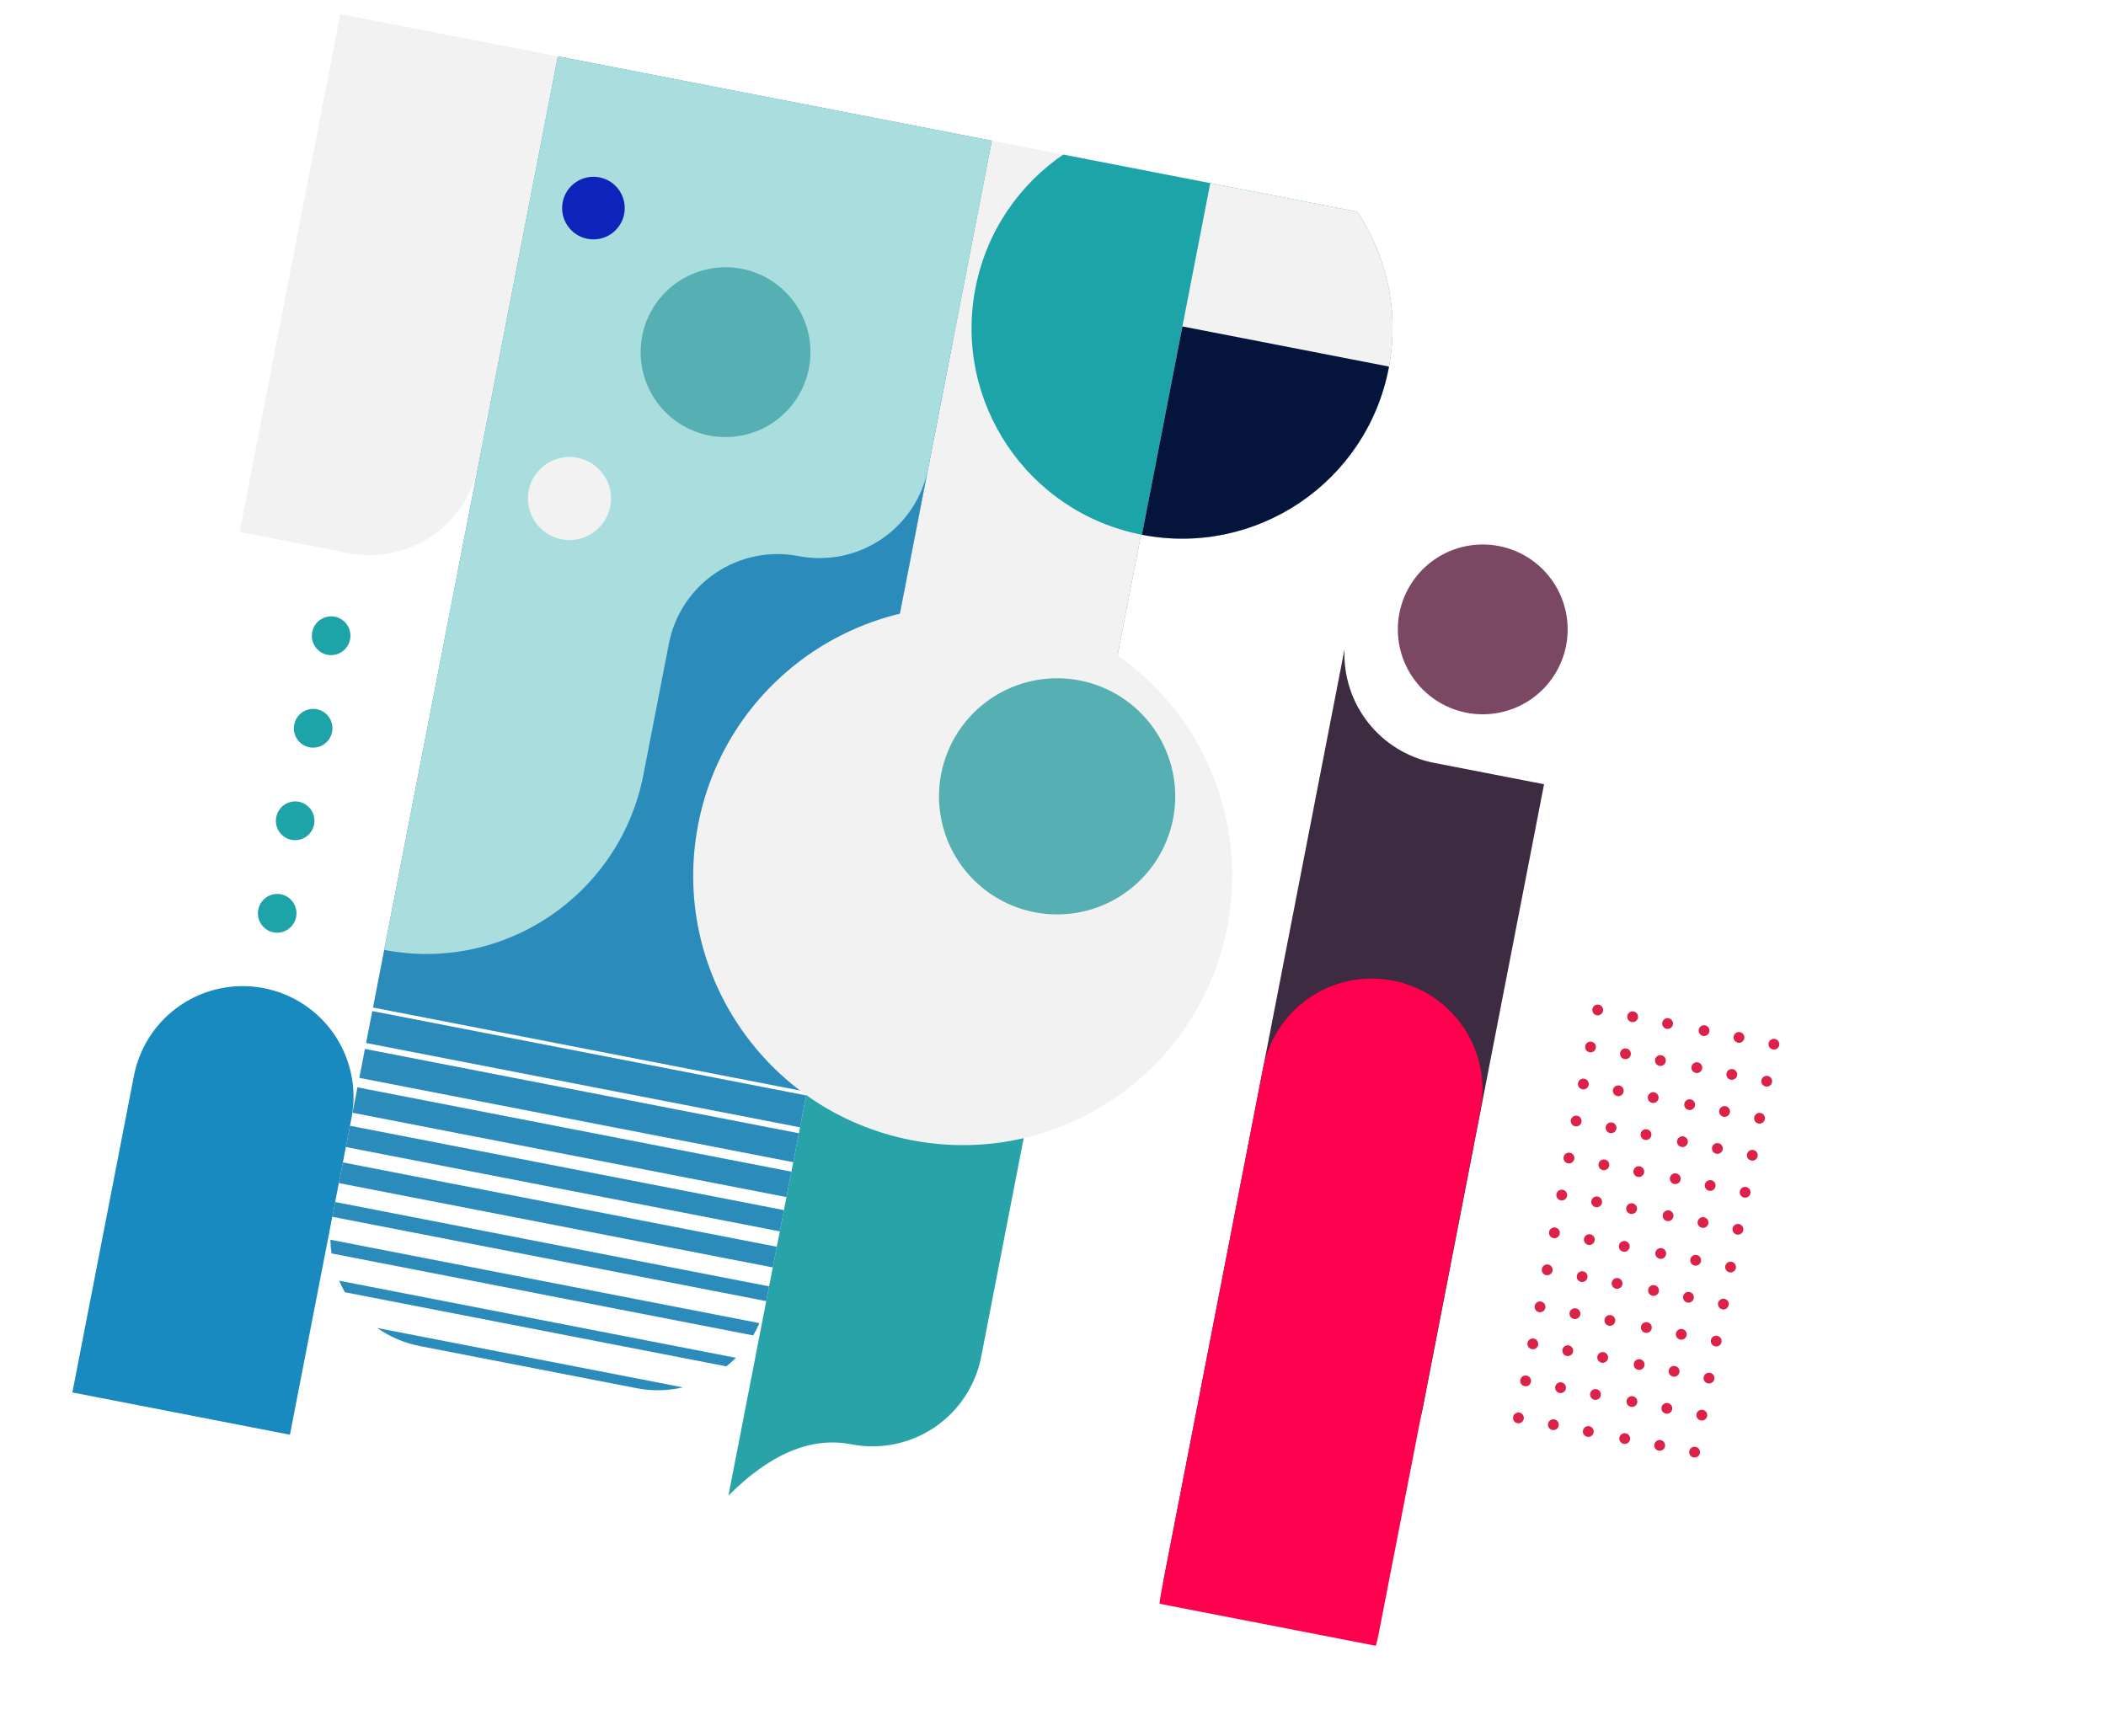 <svg xmlns="http://www.w3.org/2000/svg" xmlns:xlink="http://www.w3.org/1999/xlink" width="1731.947" height="1427.508" viewBox="0 0 1731.947 1427.508"><defs><style>.a,.b{fill:#f2f2f2;}.a{clip-rule:evenodd;}.c{fill:#59afb2;}.d{fill:#dc2249;}.e{fill:#7a4865;}.f{fill:#f6cb51;}.g{fill:none;}.h{fill:#3d2c42;}.i{fill:#ff004e;}.j{fill:#1ca4a9;}.k{fill:#0e24bb;}.l{fill:#132db8;}.m{clip-path:url(#a);}.n{clip-path:url(#b);}.o{clip-path:url(#c);}.p{fill:#28a4a8;}.q{clip-path:url(#d);}.r{clip-path:url(#e);}.s{fill:#188ac0;}.t{clip-path:url(#f);}.u{fill:#2b8cbc;}.v{clip-path:url(#g);}.w{clip-path:url(#h);}.x{clip-path:url(#i);}.y{fill:#a9ddde;}.z{clip-path:url(#j);}.aa{fill:#3d2b41;}.ab{clip-path:url(#k);}.ac{clip-path:url(#l);}.ad{clip-path:url(#m);}.ae{clip-path:url(#n);}.af{clip-path:url(#o);}.ag{clip-path:url(#p);}.ah{clip-path:url(#q);}.ai{clip-path:url(#r);}.aj{clip-path:url(#s);}.ak{clip-path:url(#t);}.al{fill:#05143b;}.am{clip-path:url(#v);}.an{clip-path:url(#w);}.ao{clip-path:url(#x);}.ap{fill:#55afb3;}.aq{clip-path:url(#y);}.ar{clip-path:url(#z);}.as{clip-path:url(#aa);}.at{clip-path:url(#ab);}</style><clipPath id="a"><path class="a" d="M0-1442H1539.873V-287.1H0Z" transform="translate(3772 6270)"/></clipPath><clipPath id="b"><path class="b" d="M134.284-1112.329a91.085,91.085,0,0,1,91.133,91.034v440.016a91.085,91.085,0,0,1-91.133,91.034H43.151v-531.051a91.085,91.085,0,0,1,91.133-91.034Z" transform="translate(-43.151 1112.329)"/></clipPath><clipPath id="c"><path class="c" d="M511.681-923.287a91.088,91.088,0,0,1,91.133,91.042V-25.008a91.088,91.088,0,0,1-91.134,91.042q-50.331,0-91.133,60.695V-832.244A91.088,91.088,0,0,1,511.681-923.287Z" transform="translate(-420.548 923.287)"/></clipPath><clipPath id="d"><path class="b" d="M511.681-1200a91.1,91.1,0,0,1,91.134,91.072V-301.42a91.1,91.1,0,0,1-91.134,91.072q-50.331,0-91.133,91.072v-989.652A91.1,91.1,0,0,1,511.681-1200Z" transform="translate(-420.548 1200)"/></clipPath><clipPath id="e"><path class="d" d="M134.284-430.137A91.085,91.085,0,0,1,225.418-339.1V100.914a91.085,91.085,0,0,1-91.133,91.034H43.151V-339.1A91.085,91.085,0,0,1,134.284-430.137Z" transform="translate(-43.151 430.137)"/></clipPath><clipPath id="f"><path class="e" d="M532.721-165.707H169.178v-855.1H317.625v-5.217h215.1Zm0,2.972v26.746H169.178v-26.746Zm0,31.7v24.269H169.178v-24.269Zm0,32.194v21.3H169.178v-21.3Zm0,32.194v17.83H169.178v-17.83Zm0,30.708v17.335H169.178V-35.941Zm0,33.184V9.626H169.178V-2.757Zm-2.05,31.2a90.711,90.711,0,0,1-3.071,10.9H174.3a90.7,90.7,0,0,1-3.071-10.9Zm-13.521,31.7a91.5,91.5,0,0,1-6.419,8.42H191.169a91.527,91.527,0,0,1-6.423-8.42Zm-38.2,32.194a90.33,90.33,0,0,1-37.118,7.925H260.064a90.33,90.33,0,0,1-37.118-7.925Z" transform="translate(-169.178 1026.027)"/></clipPath><clipPath id="g"><path class="f" d="M169.178-1026.2H532.721v338.3a90.954,90.954,0,0,1-90.886,91.022,90.954,90.954,0,0,0-90.886,91.023v109.885c0,100.544-81.382,182.045-181.772,182.045Z" transform="translate(-169.178 1026.204)"/></clipPath><clipPath id="h"><rect class="g" width="373.449" height="823.173"/></clipPath><clipPath id="i"><path class="g" d="M169.178-213.445H532.721v-813.267H169.178Z" transform="translate(-169.178 1026.712)"/></clipPath><clipPath id="j"><path class="h" d="M854.87-658.917v523.15A91.1,91.1,0,0,1,763.736-44.7Q713.4-44.7,672.6,46.377V-736.567a91.155,91.155,0,0,0,90.143,77.65Z" transform="translate(-672.603 736.567)"/></clipPath><clipPath id="k"><path class="d" d="M763.645-556.849a91,91,0,0,1,91.043,90.96V-26.248a91,91,0,0,1-91.043,90.96A91,91,0,0,1,672.6-26.247V-465.889A91,91,0,0,1,763.645-556.849Z" transform="translate(-672.603 556.849)"/></clipPath><clipPath id="l"><rect class="d" width="192.173" height="631.991"/></clipPath><clipPath id="m"><path class="i" d="M672.6,65.236H854.87V-556.849H672.6Z" transform="translate(-672.603 556.849)"/></clipPath><clipPath id="n"><path class="j" d="M110.37-458.242A15.9,15.9,0,0,1,94.521-474.2a15.9,15.9,0,0,1,15.849-15.96,15.9,15.9,0,0,1,15.849,15.96,15.9,15.9,0,0,1-15.849,15.96Zm0,77.522a15.9,15.9,0,0,1-15.849-15.96,15.9,15.9,0,0,1,15.849-15.96,15.9,15.9,0,0,1,15.849,15.96,15.9,15.9,0,0,1-15.849,15.96Zm0-232.565a15.9,15.9,0,0,1-15.849-15.96,15.9,15.9,0,0,1,15.849-15.961,15.9,15.9,0,0,1,15.849,15.961,15.9,15.9,0,0,1-15.849,15.96Zm0,77.522a15.9,15.9,0,0,1-15.849-15.96,15.9,15.9,0,0,1,15.849-15.96,15.9,15.9,0,0,1,15.849,15.96,15.9,15.9,0,0,1-15.849,15.96Z" transform="translate(-94.52 645.205)"/></clipPath><clipPath id="o"><path class="k" d="M600.49-671.728c95.6,0,173.093-77.473,173.093-173.04s-77.5-173.041-173.093-173.041S427.4-940.336,427.4-844.767,504.893-671.728,600.49-671.728Z" transform="translate(-427.397 1017.808)"/></clipPath><clipPath id="p"><rect class="e" width="542.839" height="1126.291"/></clipPath><clipPath id="q"><path class="g" d="M427.4-671.1H774.1v-346.7H427.4Z" transform="translate(-427.397 1017.808)"/></clipPath><clipPath id="r"><path class="b" d="M911.489-1026.2V7.853a91.1,91.1,0,0,1-91.1,91.1h-182.2a91.1,91.1,0,0,1-91.1-91.1V-1026.205Z" transform="translate(-547.081 1026.205)"/></clipPath><clipPath id="s"><path class="b" d="M427.4-671.1H774.1v-346.7H427.4Z" transform="translate(-427.397 1017.808)"/></clipPath><clipPath id="t"><path class="g" d="M547.081-899.21H720.175v294.472H547.081Z" transform="translate(-547.081 899.21)"/></clipPath><clipPath id="v"><path class="d" d="M1002.054-401.806a4.443,4.443,0,0,1-4.457-4.431,4.443,4.443,0,0,1,4.457-4.431,4.443,4.443,0,0,1,4.458,4.431,4.443,4.443,0,0,1-4.458,4.431Zm0-31.017a4.443,4.443,0,0,1-4.457-4.431,4.443,4.443,0,0,1,4.457-4.431,4.443,4.443,0,0,1,4.458,4.431,4.443,4.443,0,0,1-4.458,4.432Zm0-31.017a4.443,4.443,0,0,1-4.457-4.431,4.443,4.443,0,0,1,4.457-4.431,4.443,4.443,0,0,1,4.458,4.431,4.443,4.443,0,0,1-4.458,4.431Zm0-31.017a4.442,4.442,0,0,1-4.457-4.431,4.443,4.443,0,0,1,4.457-4.431,4.443,4.443,0,0,1,4.458,4.431,4.443,4.443,0,0,1-4.458,4.431Zm0-31.017a4.443,4.443,0,0,1-4.457-4.431,4.443,4.443,0,0,1,4.457-4.431,4.443,4.443,0,0,1,4.458,4.431A4.443,4.443,0,0,1,1002.054-525.874Zm0-31.017a4.443,4.443,0,0,1-4.457-4.431,4.443,4.443,0,0,1,4.457-4.431,4.443,4.443,0,0,1,4.458,4.431A4.443,4.443,0,0,1,1002.054-556.891ZM972.787-401.806a4.443,4.443,0,0,1-4.458-4.431,4.443,4.443,0,0,1,4.458-4.431,4.443,4.443,0,0,1,4.458,4.431,4.443,4.443,0,0,1-4.454,4.431Zm0-31.017a4.443,4.443,0,0,1-4.458-4.431,4.443,4.443,0,0,1,4.458-4.431,4.443,4.443,0,0,1,4.458,4.431,4.443,4.443,0,0,1-4.454,4.432Zm0-31.017a4.443,4.443,0,0,1-4.458-4.431,4.443,4.443,0,0,1,4.458-4.431,4.443,4.443,0,0,1,4.458,4.431,4.443,4.443,0,0,1-4.454,4.431Zm0-31.017a4.443,4.443,0,0,1-4.458-4.431,4.443,4.443,0,0,1,4.458-4.431,4.443,4.443,0,0,1,4.458,4.431,4.443,4.443,0,0,1-4.454,4.431Zm0-31.017a4.443,4.443,0,0,1-4.458-4.431,4.443,4.443,0,0,1,4.458-4.431,4.443,4.443,0,0,1,4.458,4.431,4.443,4.443,0,0,1-4.454,4.431Zm0-31.017a4.443,4.443,0,0,1-4.458-4.431,4.443,4.443,0,0,1,4.458-4.431,4.443,4.443,0,0,1,4.458,4.431,4.443,4.443,0,0,1-4.454,4.431ZM943.522-401.806a4.443,4.443,0,0,1-4.457-4.431,4.443,4.443,0,0,1,4.457-4.431,4.443,4.443,0,0,1,4.458,4.431,4.443,4.443,0,0,1-4.454,4.431Zm0-31.017a4.443,4.443,0,0,1-4.457-4.431,4.443,4.443,0,0,1,4.457-4.431,4.443,4.443,0,0,1,4.458,4.431,4.443,4.443,0,0,1-4.454,4.432Zm0-31.017a4.443,4.443,0,0,1-4.457-4.431,4.443,4.443,0,0,1,4.457-4.431,4.443,4.443,0,0,1,4.458,4.431,4.443,4.443,0,0,1-4.454,4.431Zm0-31.017a4.443,4.443,0,0,1-4.457-4.431,4.443,4.443,0,0,1,4.457-4.431,4.443,4.443,0,0,1,4.458,4.431,4.443,4.443,0,0,1-4.454,4.431Zm0-31.017a4.443,4.443,0,0,1-4.457-4.431,4.443,4.443,0,0,1,4.457-4.431,4.443,4.443,0,0,1,4.458,4.431,4.443,4.443,0,0,1-4.454,4.431Zm0-31.017a4.443,4.443,0,0,1-4.457-4.431,4.443,4.443,0,0,1,4.457-4.431,4.443,4.443,0,0,1,4.458,4.431,4.443,4.443,0,0,1-4.454,4.431ZM912.982-401.806a4.443,4.443,0,0,1-4.458-4.431,4.443,4.443,0,0,1,4.458-4.431,4.443,4.443,0,0,1,4.458,4.431,4.443,4.443,0,0,1-4.454,4.431Zm0-31.017a4.443,4.443,0,0,1-4.458-4.431,4.443,4.443,0,0,1,4.458-4.431,4.443,4.443,0,0,1,4.458,4.431,4.443,4.443,0,0,1-4.454,4.432Zm0-31.017a4.443,4.443,0,0,1-4.458-4.431,4.443,4.443,0,0,1,4.458-4.431,4.443,4.443,0,0,1,4.458,4.431,4.443,4.443,0,0,1-4.454,4.431Zm0-31.017a4.443,4.443,0,0,1-4.458-4.431,4.443,4.443,0,0,1,4.458-4.431,4.443,4.443,0,0,1,4.458,4.431,4.443,4.443,0,0,1-4.454,4.431Zm0-31.017a4.443,4.443,0,0,1-4.458-4.431,4.443,4.443,0,0,1,4.458-4.431,4.443,4.443,0,0,1,4.458,4.431,4.443,4.443,0,0,1-4.454,4.431Zm0-31.017a4.443,4.443,0,0,1-4.458-4.431,4.443,4.443,0,0,1,4.458-4.431,4.443,4.443,0,0,1,4.458,4.431,4.443,4.443,0,0,1-4.454,4.431ZM883.716-401.806a4.443,4.443,0,0,1-4.458-4.431,4.443,4.443,0,0,1,4.458-4.431,4.443,4.443,0,0,1,4.458,4.431,4.443,4.443,0,0,1-4.454,4.431Zm0-31.017a4.443,4.443,0,0,1-4.458-4.431,4.443,4.443,0,0,1,4.458-4.431,4.443,4.443,0,0,1,4.458,4.431,4.443,4.443,0,0,1-4.454,4.432Zm0-31.017a4.443,4.443,0,0,1-4.458-4.431,4.443,4.443,0,0,1,4.458-4.431,4.443,4.443,0,0,1,4.458,4.431,4.443,4.443,0,0,1-4.454,4.431Zm0-31.017a4.443,4.443,0,0,1-4.458-4.431,4.443,4.443,0,0,1,4.458-4.431,4.443,4.443,0,0,1,4.458,4.431,4.443,4.443,0,0,1-4.454,4.431Zm0-31.017a4.443,4.443,0,0,1-4.458-4.431,4.443,4.443,0,0,1,4.458-4.431,4.443,4.443,0,0,1,4.458,4.431,4.443,4.443,0,0,1-4.454,4.431Zm0-31.017a4.443,4.443,0,0,1-4.458-4.431,4.443,4.443,0,0,1,4.458-4.431,4.443,4.443,0,0,1,4.458,4.431,4.443,4.443,0,0,1-4.454,4.431ZM854.457-401.806A4.443,4.443,0,0,1,850-406.237a4.443,4.443,0,0,1,4.458-4.431,4.443,4.443,0,0,1,4.458,4.431,4.443,4.443,0,0,1-4.458,4.431Zm0-31.017A4.443,4.443,0,0,1,850-437.254a4.443,4.443,0,0,1,4.458-4.431,4.443,4.443,0,0,1,4.458,4.431,4.443,4.443,0,0,1-4.458,4.432Zm0-31.017A4.443,4.443,0,0,1,850-468.271a4.443,4.443,0,0,1,4.458-4.431,4.443,4.443,0,0,1,4.458,4.431,4.443,4.443,0,0,1-4.458,4.431Zm0-31.017A4.443,4.443,0,0,1,850-499.288a4.443,4.443,0,0,1,4.458-4.431,4.443,4.443,0,0,1,4.458,4.431,4.443,4.443,0,0,1-4.458,4.431Zm0-31.017A4.443,4.443,0,0,1,850-530.305a4.443,4.443,0,0,1,4.458-4.431,4.443,4.443,0,0,1,4.458,4.431,4.443,4.443,0,0,1-4.458,4.431Zm0-31.017A4.443,4.443,0,0,1,850-561.322a4.443,4.443,0,0,1,4.458-4.431,4.443,4.443,0,0,1,4.458,4.431,4.443,4.443,0,0,1-4.458,4.431Zm147.6,341.8a4.443,4.443,0,0,1-4.457-4.431,4.443,4.443,0,0,1,4.457-4.431,4.443,4.443,0,0,1,4.458,4.431,4.443,4.443,0,0,1-4.458,4.431Zm0-31.017a4.443,4.443,0,0,1-4.457-4.431,4.443,4.443,0,0,1,4.457-4.431,4.443,4.443,0,0,1,4.458,4.431A4.443,4.443,0,0,1,1002.054-246.1Zm0-31.017a4.443,4.443,0,0,1-4.457-4.431,4.443,4.443,0,0,1,4.457-4.431,4.443,4.443,0,0,1,4.458,4.431A4.443,4.443,0,0,1,1002.054-277.122Zm0-31.017a4.443,4.443,0,0,1-4.457-4.431,4.443,4.443,0,0,1,4.457-4.431,4.443,4.443,0,0,1,4.458,4.431,4.443,4.443,0,0,1-4.458,4.431Zm0-31.017a4.443,4.443,0,0,1-4.457-4.431,4.443,4.443,0,0,1,4.457-4.431,4.443,4.443,0,0,1,4.458,4.431,4.443,4.443,0,0,1-4.458,4.431Zm0-31.017A4.443,4.443,0,0,1,997.6-374.6a4.443,4.443,0,0,1,4.457-4.431,4.443,4.443,0,0,1,4.458,4.431A4.443,4.443,0,0,1,1002.054-370.173ZM972.791-215.087a4.443,4.443,0,0,1-4.458-4.431,4.443,4.443,0,0,1,4.458-4.431,4.443,4.443,0,0,1,4.458,4.431,4.443,4.443,0,0,1-4.458,4.431Zm0-31.017a4.443,4.443,0,0,1-4.458-4.431,4.443,4.443,0,0,1,4.458-4.431,4.443,4.443,0,0,1,4.458,4.431,4.443,4.443,0,0,1-4.458,4.431Zm0-31.017a4.443,4.443,0,0,1-4.458-4.431,4.443,4.443,0,0,1,4.458-4.431,4.443,4.443,0,0,1,4.458,4.431,4.443,4.443,0,0,1-4.458,4.431Zm0-31.017a4.443,4.443,0,0,1-4.458-4.431A4.443,4.443,0,0,1,972.791-317a4.443,4.443,0,0,1,4.458,4.431,4.443,4.443,0,0,1-4.458,4.431Zm0-31.017a4.443,4.443,0,0,1-4.458-4.431,4.443,4.443,0,0,1,4.458-4.431,4.443,4.443,0,0,1,4.458,4.431,4.443,4.443,0,0,1-4.458,4.431Zm0-31.017a4.443,4.443,0,0,1-4.458-4.431,4.443,4.443,0,0,1,4.458-4.431,4.443,4.443,0,0,1,4.458,4.431,4.443,4.443,0,0,1-4.458,4.431ZM943.526-215.087a4.443,4.443,0,0,1-4.458-4.431,4.443,4.443,0,0,1,4.458-4.431,4.443,4.443,0,0,1,4.458,4.431,4.443,4.443,0,0,1-4.458,4.431Zm0-31.017a4.443,4.443,0,0,1-4.458-4.431,4.443,4.443,0,0,1,4.458-4.431,4.443,4.443,0,0,1,4.458,4.431,4.443,4.443,0,0,1-4.458,4.431Zm0-31.017a4.443,4.443,0,0,1-4.458-4.431,4.443,4.443,0,0,1,4.458-4.431,4.443,4.443,0,0,1,4.458,4.431,4.443,4.443,0,0,1-4.458,4.431Zm0-31.017a4.443,4.443,0,0,1-4.458-4.431A4.443,4.443,0,0,1,943.526-317a4.443,4.443,0,0,1,4.458,4.431,4.443,4.443,0,0,1-4.458,4.431Zm0-31.017a4.443,4.443,0,0,1-4.458-4.431,4.443,4.443,0,0,1,4.458-4.431,4.443,4.443,0,0,1,4.458,4.431,4.443,4.443,0,0,1-4.458,4.431Zm0-31.017a4.443,4.443,0,0,1-4.458-4.431,4.443,4.443,0,0,1,4.458-4.431,4.443,4.443,0,0,1,4.458,4.431,4.443,4.443,0,0,1-4.458,4.431Zm-30.54,155.085a4.443,4.443,0,0,1-4.458-4.431,4.443,4.443,0,0,1,4.458-4.431,4.443,4.443,0,0,1,4.457,4.431,4.443,4.443,0,0,1-4.457,4.431Zm0-31.017a4.443,4.443,0,0,1-4.458-4.431,4.443,4.443,0,0,1,4.458-4.431,4.443,4.443,0,0,1,4.457,4.431A4.443,4.443,0,0,1,912.986-246.1Zm0-31.017a4.443,4.443,0,0,1-4.458-4.431,4.443,4.443,0,0,1,4.458-4.431,4.443,4.443,0,0,1,4.457,4.431A4.443,4.443,0,0,1,912.986-277.122Zm0-31.017a4.443,4.443,0,0,1-4.458-4.431A4.443,4.443,0,0,1,912.986-317a4.443,4.443,0,0,1,4.457,4.431,4.443,4.443,0,0,1-4.457,4.431Zm0-31.017a4.443,4.443,0,0,1-4.458-4.431,4.443,4.443,0,0,1,4.458-4.431,4.443,4.443,0,0,1,4.457,4.431,4.443,4.443,0,0,1-4.457,4.431Zm0-31.017a4.443,4.443,0,0,1-4.458-4.431,4.443,4.443,0,0,1,4.458-4.431,4.443,4.443,0,0,1,4.457,4.431A4.443,4.443,0,0,1,912.986-370.173ZM883.72-215.087a4.443,4.443,0,0,1-4.457-4.431,4.443,4.443,0,0,1,4.457-4.431,4.443,4.443,0,0,1,4.458,4.431,4.443,4.443,0,0,1-4.458,4.431Zm0-31.017a4.443,4.443,0,0,1-4.457-4.431,4.443,4.443,0,0,1,4.457-4.431,4.443,4.443,0,0,1,4.458,4.431A4.443,4.443,0,0,1,883.72-246.1Zm0-31.017a4.443,4.443,0,0,1-4.457-4.431,4.443,4.443,0,0,1,4.457-4.431,4.443,4.443,0,0,1,4.458,4.431A4.443,4.443,0,0,1,883.72-277.122Zm0-31.017a4.443,4.443,0,0,1-4.457-4.431A4.443,4.443,0,0,1,883.72-317a4.443,4.443,0,0,1,4.458,4.431,4.443,4.443,0,0,1-4.458,4.431Zm0-31.017a4.443,4.443,0,0,1-4.457-4.431,4.443,4.443,0,0,1,4.457-4.431,4.443,4.443,0,0,1,4.458,4.431,4.443,4.443,0,0,1-4.458,4.431Zm0-31.017a4.443,4.443,0,0,1-4.457-4.431,4.443,4.443,0,0,1,4.457-4.431,4.443,4.443,0,0,1,4.458,4.431A4.443,4.443,0,0,1,883.72-370.173ZM854.457-215.087A4.443,4.443,0,0,1,850-219.518a4.443,4.443,0,0,1,4.458-4.431,4.443,4.443,0,0,1,4.458,4.431,4.443,4.443,0,0,1-4.458,4.431Zm0-31.017A4.443,4.443,0,0,1,850-250.535a4.443,4.443,0,0,1,4.458-4.431,4.443,4.443,0,0,1,4.458,4.431,4.443,4.443,0,0,1-4.458,4.431Zm0-31.017A4.443,4.443,0,0,1,850-281.552a4.443,4.443,0,0,1,4.458-4.431,4.443,4.443,0,0,1,4.458,4.431,4.443,4.443,0,0,1-4.458,4.431Zm0-31.017A4.443,4.443,0,0,1,850-312.57,4.443,4.443,0,0,1,854.457-317a4.443,4.443,0,0,1,4.458,4.431,4.443,4.443,0,0,1-4.458,4.431Zm0-31.017A4.443,4.443,0,0,1,850-343.587a4.443,4.443,0,0,1,4.458-4.431,4.443,4.443,0,0,1,4.458,4.431,4.443,4.443,0,0,1-4.458,4.431Zm0-31.017A4.443,4.443,0,0,1,850-374.6a4.443,4.443,0,0,1,4.458-4.431,4.443,4.443,0,0,1,4.458,4.431,4.443,4.443,0,0,1-4.458,4.431Z" transform="translate(-850 565.754)"/></clipPath><clipPath id="w"><path class="b" d="M552.434-278.831c122.393,0,221.612-99.189,221.612-221.545S674.827-721.918,552.434-721.918,330.822-622.729,330.822-500.373,430.04-278.831,552.434-278.831Z" transform="translate(-330.822 721.918)"/></clipPath><clipPath id="x"><path class="l" d="M558.11-496.211a97.134,97.134,0,0,0,97.145-97.131,97.129,97.129,0,0,0-97.145-97.1,97.133,97.133,0,0,0-97.145,97.13,97.131,97.131,0,0,0,97.145,97.1Z" transform="translate(-460.964 690.441)"/></clipPath><clipPath id="y"><path class="g" d="M316.411-743.89a69.836,69.836,0,0,0,69.836-69.836,69.836,69.836,0,0,0-69.836-69.836,69.836,69.836,0,0,0-69.836,69.836A69.836,69.836,0,0,0,316.411-743.89Z" transform="translate(-246.575 883.561)"/></clipPath><clipPath id="z"><path class="e" d="M769.151-671.287a69.836,69.836,0,0,0,69.836-69.836,69.836,69.836,0,0,0-69.836-69.836,69.836,69.836,0,0,0-69.836,69.836,69.836,69.836,0,0,0,69.836,69.836Z" transform="translate(-699.315 810.959)"/></clipPath><clipPath id="aa"><path class="g" d="M213.426-867.668a25.755,25.755,0,0,0,25.755-25.755,25.755,25.755,0,0,0-25.755-25.755,25.755,25.755,0,0,0-25.755,25.755A25.755,25.755,0,0,0,213.426-867.668Z" transform="translate(-187.671 919.178)"/></clipPath><clipPath id="ab"><path class="b" d="M234.175-691.924A34.175,34.175,0,0,0,268.35-726.1a34.175,34.175,0,0,0-34.175-34.175A34.175,34.175,0,0,0,200-726.1,34.175,34.175,0,0,0,234.175-691.924Z" transform="translate(-200 760.274)"/></clipPath></defs><g class="m" transform="translate(-2561.106 -5459.027) rotate(11)"><g transform="translate(3832.633 4513.034)"><g class="n" transform="translate(0 126.795)"><path class="b" d="M39.726-1115.753H231.9v631.991H39.726Z" transform="translate(-44.679 1110.8)"/></g><g class="o" transform="translate(545.81 400.195)"><path class="p" d="M417.123-926.712H609.3V133.21H417.123Z" transform="translate(-422.076 921.759)"/></g><g class="q" transform="translate(545.81)"><path class="b" d="M417.123-1203.424H609.3v1090.63H417.123Z" transform="translate(-422.076 1198.472)"/></g><g class="r" transform="translate(0 1113.414)"><path class="s" d="M39.726-433.562H231.9V198.429H39.726Z" transform="translate(-44.679 428.609)"/></g><g class="t" transform="translate(182.267 251.608)"><path class="u" d="M165.753-1029.452H539.2v1136.2H165.753Z" transform="translate(-170.706 1024.499)"/></g><g class="v" transform="translate(182.267 251.351)"><g class="w" transform="translate(-4.953 -5.687)"><g class="x" transform="translate(4.953 4.953)"><path class="y" d="M165.753-1029.629H539.2v822.182H165.753Z" transform="translate(-170.706 1025.41)"/></g></g></g><g class="z" transform="translate(910.344 670.24)"><path class="aa" d="M669.178-739.992H861.351V52.858H669.178Z" transform="translate(-674.131 735.039)"/></g><g class="ab" transform="translate(910.344 930.156)"><g class="ac" transform="translate(-4.953 -4.953)"><g class="ad" transform="translate(4.953 4.953)"><path class="i" d="M669.178-560.274H861.169V71.194H669.178Z" transform="translate(-674.131 555.321)"/></g></g></g><g class="ae" transform="translate(74.294 802.371)"><path class="j" d="M91.1-648.63h41.6v274.391H91.1Z" transform="translate(-96.049 643.677)"/></g><g class="af" transform="translate(555.716 263.495)"><g class="ag" transform="translate(-4.953 -12.878)"><g class="ah" transform="translate(4.953 12.878)"><path class="j" d="M423.973-1021.233H780.065v355.986H423.973Z" transform="translate(-428.925 1016.28)"/></g><g class="ai" transform="translate(178.046 0.733)"><g class="aj" transform="translate(-173.093 12.145)"><path class="b" d="M543.657-1029.629H917.97V105.437H543.657Z" transform="translate(-375.516 1012.533)"/></g></g><g class="ak" transform="translate(178.046 184.4)"><g class="ah" transform="translate(-173.093 -171.522)"><path class="al" d="M543.657-902.635h183v304.378h-183Z" transform="translate(-375.516 1069.204)"/></g></g></g></g><g class="am" transform="translate(1166.905 917.278)"><path class="d" d="M846.575-569.178h166.418v360.572H846.575Z" transform="translate(-851.528 564.225)"/></g><g class="an" transform="translate(416.044 691.426)"><path class="b" d="M327.4-725.342h453.13v452.993H327.4Z" transform="translate(-332.35 720.389)"/></g><g class="ao" transform="translate(604.263 736.949)"><path class="ap" d="M457.54-693.866h204.2V-489.73H457.54Z" transform="translate(-462.493 688.913)"/></g><g class="aq" transform="translate(294.203 457.649)"><path class="ap" d="M243.151-886.986H392.728v149.578H243.151Z" transform="translate(-248.104 882.033)"/></g><g class="ar" transform="translate(948.977 562.651)"><path class="e" d="M695.89-814.383H845.468v149.578H695.89Z" transform="translate(-700.843 809.43)"/></g><g class="as" transform="translate(209.013 406.139)"><path class="k" d="M184.247-922.6h61.416v61.416H184.247Z" transform="translate(-189.199 917.65)"/></g><g class="at" transform="translate(226.843 635.953)"><path class="b" d="M196.575-763.7h78.256v78.256H196.575Z" transform="translate(-201.528 758.746)"/></g></g></g></svg>